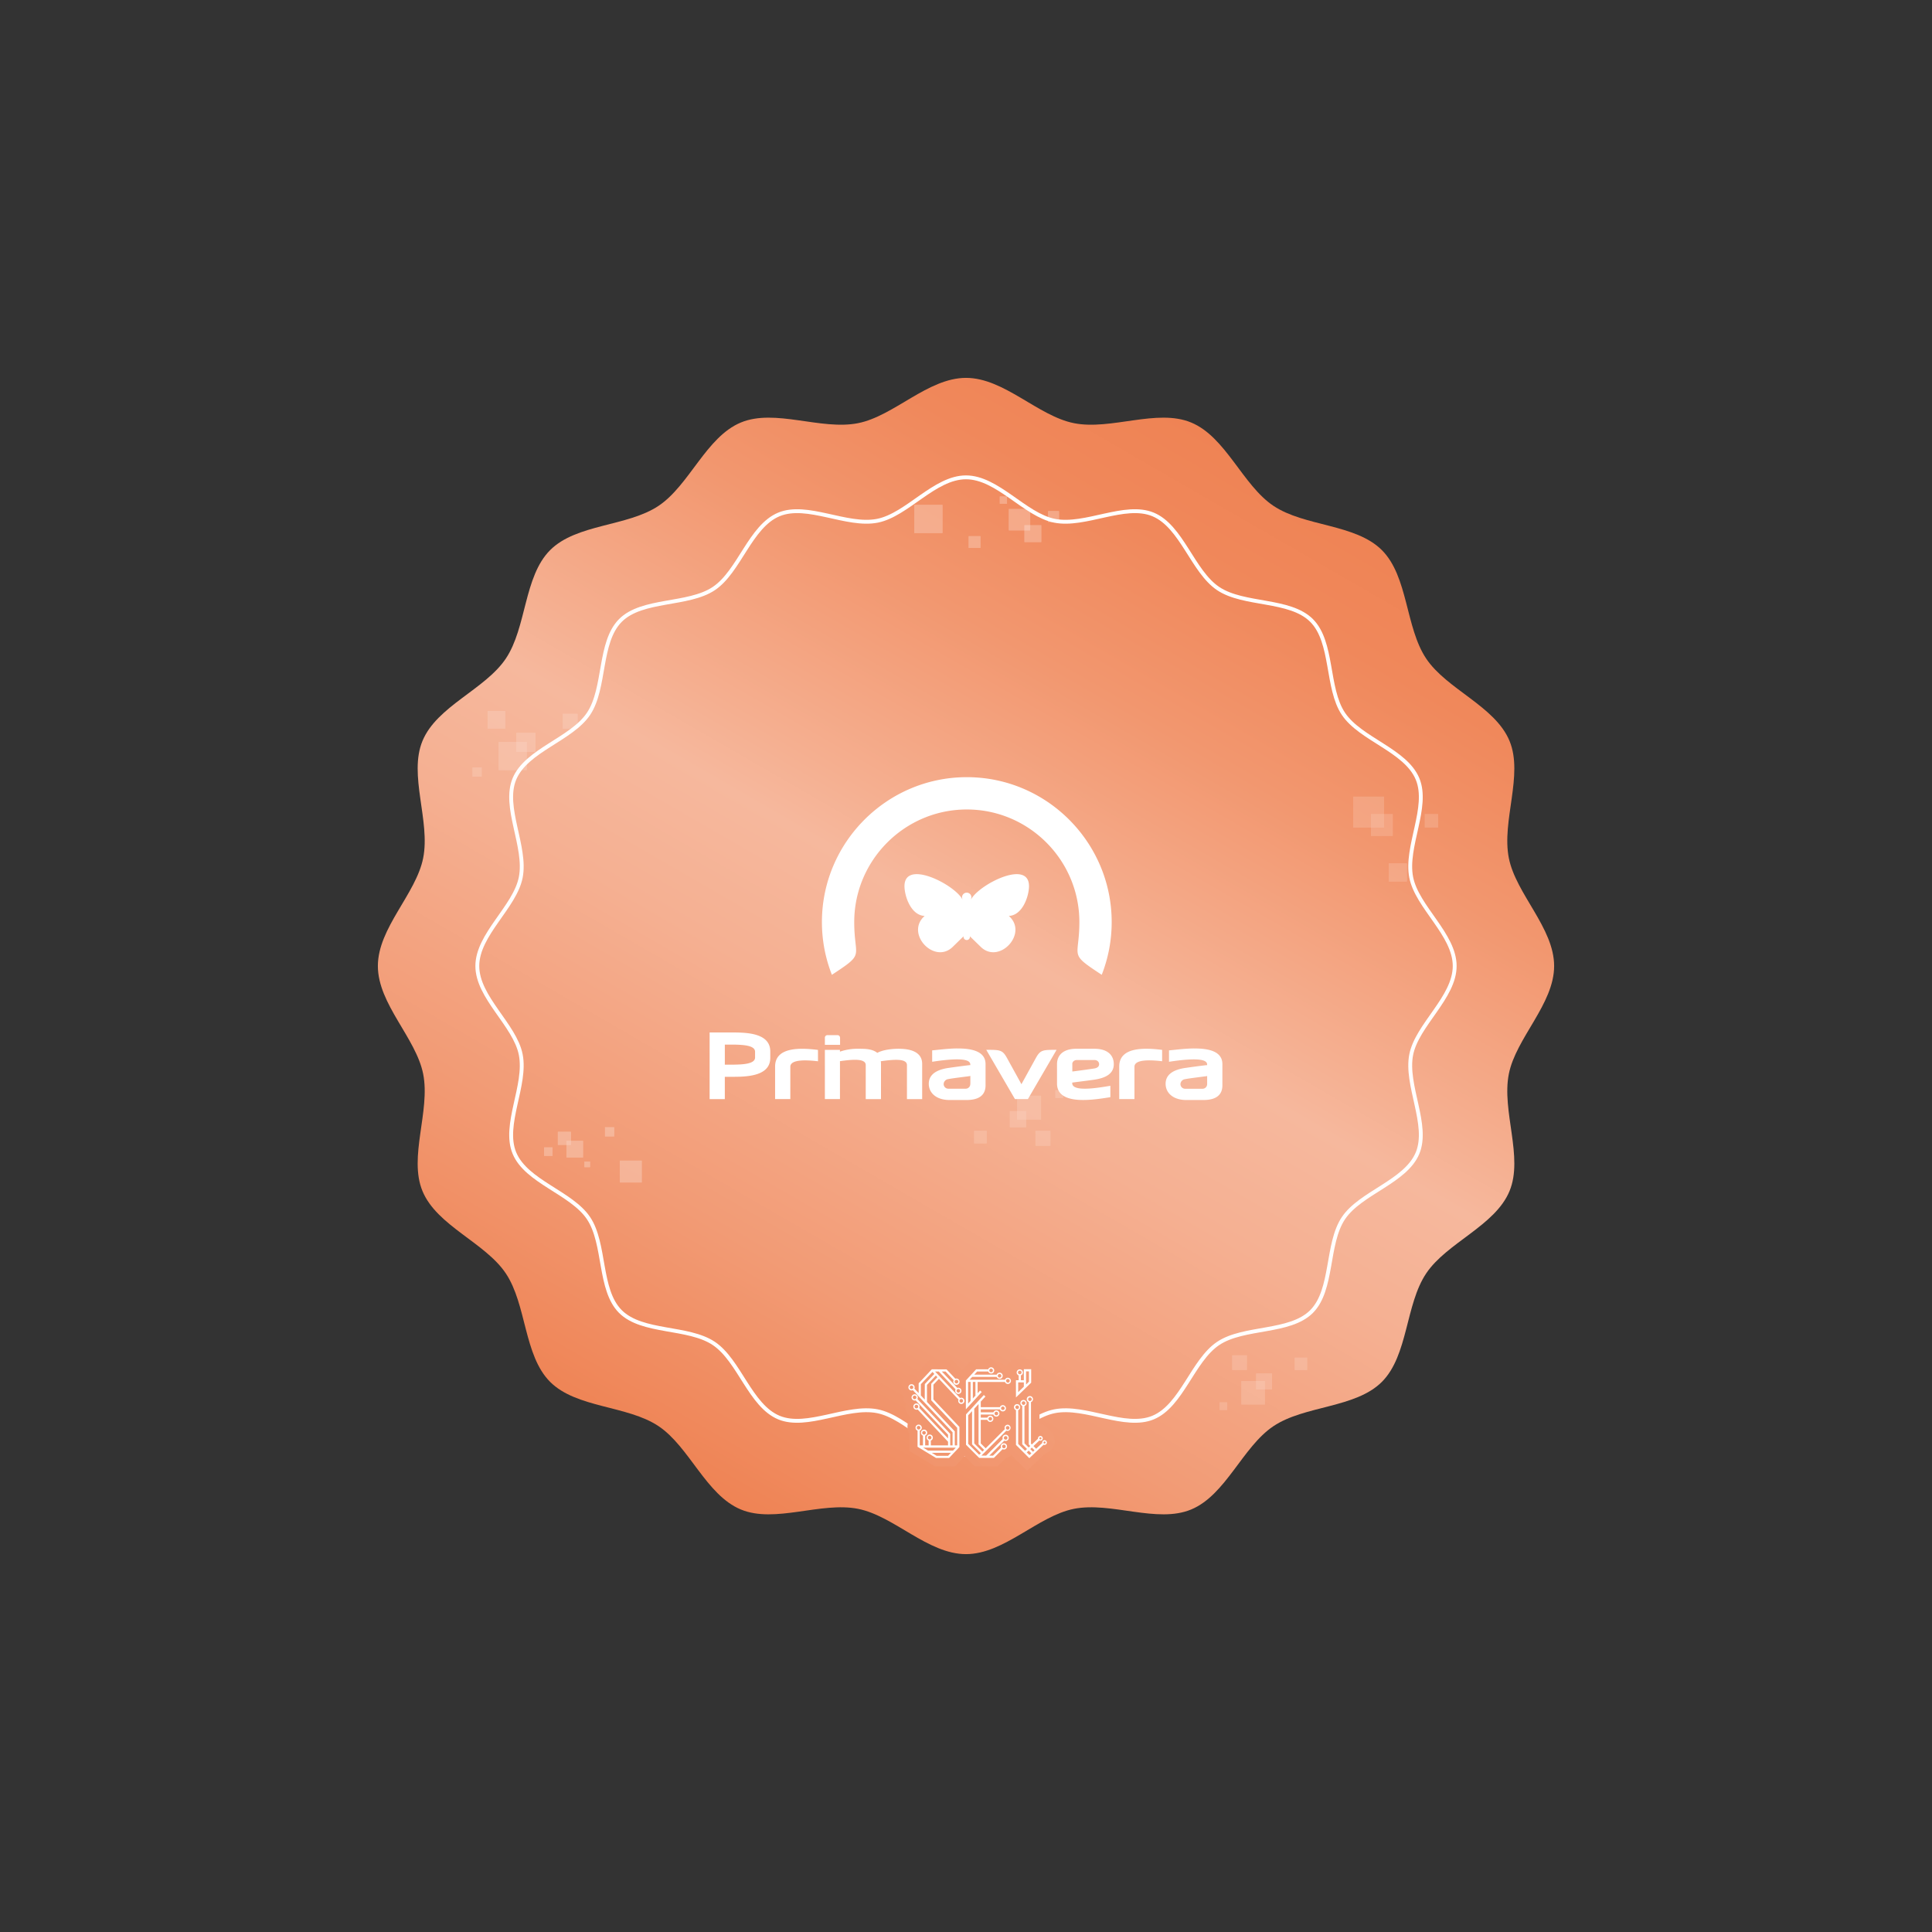 <svg id="Layer_1" data-name="Layer 1" xmlns="http://www.w3.org/2000/svg" xmlns:xlink="http://www.w3.org/1999/xlink" viewBox="0 0 2000 2000"><rect x="0" y="0" width="2000" height="2000" fill="#333333" stroke="none"/><defs><style>.cls-1{fill:#fff;}.cls-2{fill:url(#linear-gradient);}.cls-3{fill:none;stroke:#fff;stroke-miterlimit:10;stroke-width:4px;}.cls-4{fill:url(#linear-gradient-2);}.cls-5{opacity:0.25;}.cls-6{clip-path:url(#clip-path);}.cls-7{clip-path:url(#clip-path-2);}.cls-8{clip-path:url(#clip-path-3);}.cls-9{clip-path:url(#clip-path-4);}.cls-10{opacity:0.51;}.cls-11{opacity:0.5;}.cls-12{opacity:0.3;}.cls-13{clip-path:url(#clip-path-5);}.cls-14{clip-path:url(#clip-path-6);}.cls-15{clip-path:url(#clip-path-7);}.cls-16{clip-path:url(#clip-path-8);}.cls-17{clip-path:url(#clip-path-9);}.cls-18{clip-path:url(#clip-path-10);}.cls-19{clip-path:url(#clip-path-11);}.cls-20{clip-path:url(#clip-path-12);}.cls-21{clip-path:url(#clip-path-13);}.cls-22{clip-path:url(#clip-path-14);}.cls-23{clip-path:url(#clip-path-15);}.cls-24{clip-path:url(#clip-path-16);}.cls-25{clip-path:url(#clip-path-17);}.cls-26{clip-path:url(#clip-path-18);}.cls-27{clip-path:url(#clip-path-19);}</style><linearGradient id="linear-gradient" x1="697.86" y1="1523.32" x2="1302.14" y2="476.68" gradientUnits="userSpaceOnUse"><stop offset="0" stop-color="#ef8354"/><stop offset="0.2" stop-color="#f29b75"/><stop offset="0.41" stop-color="#f5b092"/><stop offset="0.53" stop-color="#f6b89d"/><stop offset="0.59" stop-color="#f5af90"/><stop offset="0.76" stop-color="#f2976f"/><stop offset="0.9" stop-color="#f0885b"/><stop offset="1" stop-color="#ef8354"/></linearGradient><linearGradient id="linear-gradient-2" x1="957.77" y1="1518.39" x2="1078.17" y2="1397.98" gradientUnits="userSpaceOnUse"><stop offset="0" stop-color="#f1946c"/><stop offset="1" stop-color="#f39e79"/></linearGradient><clipPath id="clip-path"><rect id="SVGID" class="cls-1" x="946.51" y="522.68" width="29.13" height="29.13"/></clipPath><clipPath id="clip-path-2"><rect id="SVGID-2" data-name="SVGID" class="cls-1" x="1002.79" y="555.05" width="12.16" height="12.17"/></clipPath><clipPath id="clip-path-3"><rect id="SVGID-3" data-name="SVGID" class="cls-1" x="1060.52" y="543.73" width="17.4" height="17.4"/></clipPath><clipPath id="clip-path-4"><rect id="SVGID-4" data-name="SVGID" class="cls-1" x="1034.99" y="513.99" width="7.44" height="7.44"/></clipPath><clipPath id="clip-path-5"><rect id="SVGID-5" data-name="SVGID" class="cls-1" x="1285.1" y="1429.69" width="24.24" height="24.24"/></clipPath><clipPath id="clip-path-6"><rect id="SVGID-6" data-name="SVGID" class="cls-1" x="1300.36" y="1421.84" width="16.42" height="16.43"/></clipPath><clipPath id="clip-path-7"><rect id="SVGID-7" data-name="SVGID" class="cls-1" x="1275.58" y="1403.04" width="15.14" height="15.14"/></clipPath><clipPath id="clip-path-8"><rect id="SVGID-8" data-name="SVGID" class="cls-1" x="1262.6" y="1451.72" width="7.84" height="7.84"/></clipPath><clipPath id="clip-path-9"><rect id="SVGID-9" data-name="SVGID" class="cls-1" x="1340.39" y="1405.46" width="12.72" height="12.73"/></clipPath><clipPath id="clip-path-10"><rect id="SVGID-10" data-name="SVGID" class="cls-1" x="516.2" y="768.07" width="29.11" height="29.11"/></clipPath><clipPath id="clip-path-11"><rect id="SVGID-11" data-name="SVGID" class="cls-1" x="534.53" y="758.64" width="19.72" height="19.73"/></clipPath><clipPath id="clip-path-12"><rect id="SVGID-12" data-name="SVGID" class="cls-1" x="504.77" y="736.06" width="18.18" height="18.19"/></clipPath><clipPath id="clip-path-13"><rect id="SVGID-13" data-name="SVGID" class="cls-1" x="489.19" y="794.52" width="9.42" height="9.41"/></clipPath><clipPath id="clip-path-14"><rect id="SVGID-14" data-name="SVGID" class="cls-1" x="582.61" y="738.96" width="15.28" height="15.29"/></clipPath><clipPath id="clip-path-15"><rect id="SVGID-15" data-name="SVGID" class="cls-1" x="1052.99" y="1134.3" width="24.66" height="24.66"/></clipPath><clipPath id="clip-path-16"><rect id="SVGID-16" data-name="SVGID" class="cls-1" x="1045.42" y="1150.24" width="16.71" height="16.71"/></clipPath><clipPath id="clip-path-17"><rect id="SVGID-17" data-name="SVGID" class="cls-1" x="1071.93" y="1170.67" width="15.4" height="15.41"/></clipPath><clipPath id="clip-path-18"><rect id="SVGID-18" data-name="SVGID" class="cls-1" x="1092.56" y="1128.59" width="7.98" height="7.97"/></clipPath><clipPath id="clip-path-19"><rect id="SVGID-19" data-name="SVGID" class="cls-1" x="1008.44" y="1170.67" width="12.95" height="12.95"/></clipPath></defs><title>primavera</title><path class="cls-2" d="M1608.83,1000c0,39.45-39.53,74.51-46.9,111.8-7.6,38.42,15.36,85.9.7,121.25-14.92,36-64.87,53.24-86.27,85.21-21.57,32.21-18.54,84.93-45.85,112.25s-80,24.28-112.25,45.85c-32,21.4-49.24,71.35-85.21,86.27-35.35,14.66-82.82-8.3-121.25-.7-37.29,7.37-72.35,46.9-111.8,46.9s-74.51-39.53-111.8-46.9c-38.42-7.6-85.9,15.36-121.25.7-36-14.92-53.24-64.87-85.21-86.27-32.21-21.57-84.93-18.54-112.25-45.85s-24.28-80-45.85-112.25c-21.4-32-71.35-49.24-86.27-85.21-14.66-35.35,8.3-82.82.7-121.25-7.37-37.29-46.9-72.35-46.9-111.8s39.53-74.51,46.9-111.8c7.6-38.42-15.36-85.9-.7-121.25,14.92-36,64.87-53.24,86.27-85.21,21.57-32.21,18.54-84.93,45.85-112.25s80-24.28,112.25-45.85c32-21.4,49.24-71.35,85.21-86.27,35.35-14.66,82.82,8.3,121.25.7,37.29-7.37,72.35-46.9,111.8-46.9s74.51,39.53,111.8,46.9c38.42,7.6,85.9-15.36,121.25-.7,36,14.92,53.24,64.87,85.21,86.27,32.21,21.57,84.93,18.54,112.25,45.85s24.28,80,45.85,112.25c21.4,32,71.35,49.24,86.27,85.21,14.66,35.35-8.3,82.82-.7,121.25C1569.3,925.49,1608.83,960.55,1608.83,1000Z"/><path class="cls-3" d="M1505.89,1000c0,32.58-38.85,60.92-45,91.71-6.27,31.73,18.66,72.74,6.56,101.94-12.32,29.7-59.07,41-76.75,67.41-17.81,26.61-10.48,74.1-33,96.66s-70.06,15.22-96.66,33c-26.4,17.68-37.71,64.43-67.41,76.75-29.2,12.1-70.21-12.83-101.94-6.56-30.79,6.1-59.13,45-91.71,45s-60.92-38.85-91.71-45c-31.73-6.27-72.74,18.66-101.94,6.56-29.7-12.32-41-59.07-67.41-76.75-26.61-17.81-74.1-10.48-96.66-33s-15.22-70.06-33-96.66c-17.68-26.4-64.43-37.71-76.75-67.41-12.1-29.2,12.83-70.21,6.56-101.94-6.1-30.79-44.95-59.13-44.95-91.71s38.85-60.92,44.95-91.71c6.27-31.73-18.66-72.74-6.56-101.94,12.32-29.7,59.07-41,76.75-67.41,17.81-26.61,10.48-74.1,33-96.66s70.06-15.22,96.66-33c26.4-17.68,37.71-64.43,67.41-76.75,29.2-12.1,70.21,12.83,101.94,6.56,30.79-6.1,59.13-44.95,91.71-44.95s60.92,38.85,91.71,44.95c31.73,6.27,72.74-18.66,101.94-6.56,29.7,12.32,41,59.07,67.41,76.75,26.61,17.81,74.1,10.48,96.66,33s15.22,70.06,33,96.66c17.68,26.4,64.43,37.71,76.75,67.41,12.1,29.2-12.83,70.21-6.56,101.94C1467,939.08,1505.89,967.42,1505.89,1000Z"/><path class="cls-4" d="M1085.61,1480.15a13.51,13.51,0,0,0-9.54-6.11V1455.9a14.12,14.12,0,0,0-1.9-17l2-2v-29.17h-29.54v2.08a14.21,14.21,0,0,0-4.48,4.11,248.55,248.55,0,0,1-16.78-8,14.18,14.18,0,0,0-7.24,2h-12.48l-9.34,10.18c-.35-.14-.69-.28-1.05-.39l-9.22-9.77H961.89l-14,14.78c-.43,0-.88-.06-1.32-.06a14.22,14.22,0,0,0-11.1,23.12c0,.36,0,.73,0,1.1a14.07,14.07,0,0,0,1.91,7.07,13.53,13.53,0,0,0-.15,2,14.21,14.21,0,0,0,4.69,10.52c.35.32.72.62,1.09.9a14.2,14.2,0,0,0-1.63,16.69V1502l26.38,16h20.81l9.94-10.52L1009,1517.9h23.83l8.71-8.7a14.2,14.2,0,0,0,5.47-2.75l16.1,16,19.23-18.06a13.5,13.5,0,0,0,3.31-24.28Zm-51.78-36.41-.32-.3.83-.74h.43a15.76,15.76,0,0,0,1.42.72A14.26,14.26,0,0,0,1033.83,1443.74Z"/><path class="cls-1" d="M995.12,1446.91a3.27,3.27,0,0,0-1.29.27L968,1419.81h3.84l17.39,18.43a3.22,3.22,0,1,0,2.83-1.68,3.29,3.29,0,0,0-1.09.19l-16-16.94h3.85l8.4,8.91a3.26,3.26,0,1,0,1.75-1.48l-9.17-9.72H964.61L951,1432v10.16l-4.42-4.69a3.23,3.23,0,1,0-2.95,1.93,3.16,3.16,0,0,0,1.34-.29l41.13,43.6v13.58h-2.43v-12l-34-36.08a3.26,3.26,0,0,0,.44-1.61,3.23,3.23,0,1,0-3.23,3.22,3.27,3.27,0,0,0,1-.16l33.53,35.54v3.91l-29.79-31.58a3.24,3.24,0,1,0-1.68,1.56l31.47,33.36v3.81h-17.8v-5a3.22,3.22,0,1,0-2.29,0v5h-3.58v-10.07a3.23,3.23,0,1,0-2.29,0v10.07h-3.31V1481a3.23,3.23,0,1,0-2.29,0v16.72L969,1509.28h13.49l10.68-11.3v-20.83q-13.46-14.24-26.89-28.49V1433.4l5.72-6.05,20.23,21.44a3.18,3.18,0,0,0-.3,1.35,3.23,3.23,0,1,0,3.22-3.23Zm-3-9a1.86,1.86,0,1,1-1.87,1.86A1.86,1.86,0,0,1,992.07,1437.92Zm-2-9.51a1.87,1.87,0,1,1-1.86,1.86A1.86,1.86,0,0,1,990.09,1428.41ZM943.6,1438a1.86,1.86,0,1,1,1.86-1.86A1.87,1.87,0,0,1,943.6,1438Zm3.22,10.45a1.87,1.87,0,1,1,1.86-1.86A1.86,1.86,0,0,1,946.82,1448.45Zm1.85,9.51a1.87,1.87,0,1,1,1.86-1.87A1.87,1.87,0,0,1,948.67,1458Zm.4,20a1.87,1.87,0,1,1,1.86,1.87A1.86,1.86,0,0,1,949.07,1477.94Zm8.22-29.12-4-4.27v-11.68l12-12.67,1.94,2.06-9.88,10.47Zm3.24,39.38a1.87,1.87,0,1,1,1.86,1.86A1.87,1.87,0,0,1,960.53,1488.2Zm-5.86-5a1.87,1.87,0,1,1,1.87,1.86A1.87,1.87,0,0,1,954.67,1483.17Zm26.8,23.82H969.61l-5.1-3.09h19.88Zm5.09-5.39H960.72l-5.06-3.06h33.79ZM964,1432.49v17.08l26.88,28.49v18.19h-2.48v-14.49l-28.78-30.51v-17.61l9.17-9.71,1.65,1.75ZM995.12,1452a1.87,1.87,0,1,1,1.86-1.86A1.86,1.86,0,0,1,995.12,1452Z"/><path class="cls-1" d="M1043.14,1474.88a3.23,3.23,0,0,0-3.22,3.23,3.17,3.17,0,0,0,.28,1.31l-19.83,19.84-5.08-5.07v-24.37h6.77a3.22,3.22,0,1,0,.05-2.29h-6.82v-3.21h13.06a3.22,3.22,0,1,0,.06-2.3h-13.12V1459h19.81a3.23,3.23,0,1,0,0-2.29h-19.81v-5.76l4.84-5.27-1.69-1.55L1000,1464.18v31.4l12,12h0l1.62,1.62h15.27q4.48-4.47,9-9a3.09,3.09,0,0,0,1.36.31,3.23,3.23,0,1,0-3.23-3.23,3.19,3.19,0,0,0,.27,1.28l-8.31,8.31h-3.85l15.52-15.53a3.16,3.16,0,0,0,1.4.32,3.23,3.23,0,1,0-3-2l-17.19,17.19h-4.92l1-1,1.62-1.62,23.21-23.21a3.25,3.25,0,0,0,1.32.28,3.23,3.23,0,0,0,0-6.45Zm-18-8a1.87,1.87,0,1,1-1.86,1.86A1.86,1.86,0,0,1,1025.1,1466.88Zm6.29-5.49a1.86,1.86,0,1,1-1.86,1.86A1.86,1.86,0,0,1,1031.39,1461.39Zm6.72-5.44a1.87,1.87,0,1,1-1.86,1.86A1.86,1.86,0,0,1,1038.11,1456Zm1.12,39.53a1.87,1.87,0,1,1-1.87,1.86A1.86,1.86,0,0,1,1039.23,1495.48Zm1.8-8.84a1.86,1.86,0,1,1-1.86,1.86A1.86,1.86,0,0,1,1041,1486.64ZM1013.65,1506l-11.36-11.35v-29.56l4-4.3v34.37h0l9.12,9.12Zm3.34-3.34-8.45-8.45v-35.92l4.46-4.87v41.74l5.74,5.74Zm26.15-22.67a1.87,1.87,0,1,1,1.86-1.86A1.86,1.86,0,0,1,1043.14,1480Z"/><path class="cls-1" d="M1043.36,1426.21a3.22,3.22,0,0,0-3,2.08h-36.64l2.69-2.94h25.34a3.23,3.23,0,1,0,0-2.29h-23.23l3-3.27H1023a3.22,3.22,0,1,0,0-2.29H1010.5l-10.64,11.59q0,13.59,0,27.19v2.63l1.69-1.84,10.42-11.35h0v0l4.31-4.69-1.69-1.55-2.55,2.77v-11.64h28.26a3.22,3.22,0,1,0,3-4.37Zm-8.61-3.87a1.87,1.87,0,1,1-1.87,1.87A1.87,1.87,0,0,1,1034.75,1422.34Zm-8.76-5.53a1.86,1.86,0,1,1-1.86,1.86A1.87,1.87,0,0,1,1026,1416.81Zm-21.23,33.4-2.6,2.84v-22.47h2.6Zm5-5.41-2.68,2.91v-17.13h2.68Zm33.63-13.5a1.87,1.87,0,1,1,1.86-1.86A1.86,1.86,0,0,1,1043.36,1431.3Z"/><path class="cls-1" d="M1081.37,1490.83a2.46,2.46,0,0,0-2.46,2.46,2.76,2.76,0,0,0,0,.51l-6.31,5.94-2.79-2.78,6.13-5.76a2.46,2.46,0,1,0,1.08-4.68,2.48,2.48,0,0,0-2.47,2.47,2,2,0,0,0,0,.34l-6.4,6-.88-.87v-43a3.23,3.23,0,1,0-2.29,0v43.83l1.5,1.6-1.64,1.54-4.31-4.3v-38.63a3.22,3.22,0,1,0-2.3-.1v39.68l4.94,4.92-2,1.85-7.13-7.1v-35a3.22,3.22,0,1,0-2.3,0v36l13.79,13.74,14.79-13.9a2.46,2.46,0,1,0,.94-4.74Zm-4.3-2.94a1.1,1.1,0,1,1-1.1,1.1A1.1,1.1,0,0,1,1077.07,1487.89Zm-19.34-35.42a1.87,1.87,0,1,1,1.87,1.86A1.87,1.87,0,0,1,1057.73,1452.47Zm-6.59,4.3a1.86,1.86,0,1,1,1.86,1.86A1.86,1.86,0,0,1,1051.14,1456.77Zm15.07-6.42a1.87,1.87,0,1,1,1.86-1.87A1.87,1.87,0,0,1,1066.21,1450.35Zm-.52,55.93-2.79-2.78,2-1.85,2.78,2.77Zm3.65-3.43-2.79-2.77,1.64-1.55,2.78,2.78Zm12-8.46a1.1,1.1,0,1,1,1.1-1.1A1.1,1.1,0,0,1,1081.37,1494.39Z"/><path class="cls-1" d="M1051.72,1446.64l1.67-1.62,14.08-13.69V1417.4h-7.59v11.4h-3.05v-5a3.22,3.22,0,1,0-2.3,0v5h-2.85v2.3h0Zm10.45-27h3v10.67l-3,2.92Zm-8.35,1.09a1.86,1.86,0,1,1,1.86,1.86A1.86,1.86,0,0,1,1053.82,1420.78Zm.2,10.32h5.86v4.41l-5.86,5.7Z"/><g class="cls-5"><rect id="SVGID-20" data-name="SVGID" class="cls-1" x="946.51" y="522.68" width="29.13" height="29.13"/><g class="cls-6"><rect class="cls-1" x="946.51" y="522.68" width="29.13" height="29.13"/></g></g><g class="cls-5"><rect id="SVGID-21" data-name="SVGID" class="cls-1" x="1002.79" y="555.05" width="12.16" height="12.17"/><g class="cls-7"><rect class="cls-1" x="1002.79" y="555.05" width="12.17" height="12.17"/></g></g><g class="cls-5"><rect class="cls-1" x="1044.34" y="526.93" width="22.1" height="22.1"/><rect id="SVGID-22" data-name="SVGID" class="cls-1" x="1044.34" y="526.93" width="22.1" height="22.1"/></g><g class="cls-5"><rect id="SVGID-23" data-name="SVGID" class="cls-1" x="1060.52" y="543.73" width="17.4" height="17.4"/><g class="cls-8"><rect class="cls-1" x="1060.52" y="543.73" width="17.4" height="17.4"/></g></g><g class="cls-5"><rect class="cls-1" x="1085.01" y="529.07" width="11.26" height="11.26"/><rect id="SVGID-24" data-name="SVGID" class="cls-1" x="1085.01" y="529.07" width="11.26" height="11.26"/></g><g class="cls-5"><rect id="SVGID-25" data-name="SVGID" class="cls-1" x="1034.99" y="513.99" width="7.44" height="7.44"/><g class="cls-9"><rect class="cls-1" x="1034.99" y="513.99" width="7.44" height="7.44"/></g></g><g class="cls-10"><g class="cls-11"><rect class="cls-1" x="641.72" y="1201.49" width="22.59" height="22.59"/><rect id="SVGID-26" data-name="SVGID" class="cls-1" x="641.72" y="1201.49" width="22.59" height="22.59"/></g><g class="cls-11"><rect class="cls-1" x="626.32" y="1166.95" width="9.43" height="9.43"/><rect id="SVGID-27" data-name="SVGID" class="cls-1" x="626.32" y="1166.95" width="9.43" height="9.43"/></g><g class="cls-11"><rect class="cls-1" x="586.39" y="1181.06" width="17.14" height="17.14"/><rect id="SVGID-28" data-name="SVGID" class="cls-1" x="586.39" y="1181.06" width="17.14" height="17.14"/></g><g class="cls-11"><rect class="cls-1" x="577.5" y="1171.67" width="13.49" height="13.49"/><rect id="SVGID-29" data-name="SVGID" class="cls-1" x="577.5" y="1171.67" width="13.49" height="13.49"/></g><g class="cls-11"><rect class="cls-1" x="563.26" y="1187.8" width="8.73" height="8.73"/><rect id="SVGID-30" data-name="SVGID" class="cls-1" x="563.26" y="1187.8" width="8.73" height="8.73"/></g><g class="cls-11"><rect class="cls-1" x="605.01" y="1202.46" width="5.77" height="5.77"/><rect id="SVGID-31" data-name="SVGID" class="cls-1" x="605.01" y="1202.46" width="5.77" height="5.77"/></g></g><g class="cls-10"><g class="cls-12"><rect class="cls-1" x="1400.92" y="824.7" width="31.88" height="31.88"/><rect id="SVGID-32" data-name="SVGID" class="cls-1" x="1400.92" y="824.7" width="31.88" height="31.88"/></g><g class="cls-12"><rect class="cls-1" x="1419.23" y="842.81" width="22.52" height="22.52"/><rect id="SVGID-33" data-name="SVGID" class="cls-1" x="1419.23" y="842.81" width="22.52" height="22.52"/></g><g class="cls-12"><rect class="cls-1" x="1474.97" y="842.81" width="13.76" height="13.76"/><rect id="SVGID-34" data-name="SVGID" class="cls-1" x="1474.97" y="842.81" width="13.76" height="13.76"/></g><g class="cls-12"><rect class="cls-1" x="1437.67" y="893.76" width="18.75" height="18.75"/><rect id="SVGID-35" data-name="SVGID" class="cls-1" x="1437.67" y="893.76" width="18.75" height="18.75"/></g></g><g class="cls-10"><g class="cls-12"><rect id="SVGID-36" data-name="SVGID" class="cls-1" x="1285.1" y="1429.69" width="24.24" height="24.24"/><g class="cls-13"><rect class="cls-1" x="1285.1" y="1429.7" width="24.24" height="24.24"/></g></g><g class="cls-12"><rect id="SVGID-37" data-name="SVGID" class="cls-1" x="1300.36" y="1421.84" width="16.42" height="16.43"/><g class="cls-14"><rect class="cls-1" x="1300.36" y="1421.85" width="16.42" height="16.42"/></g></g><g class="cls-12"><rect id="SVGID-38" data-name="SVGID" class="cls-1" x="1275.58" y="1403.04" width="15.14" height="15.14"/><g class="cls-15"><rect class="cls-1" x="1275.58" y="1403.05" width="15.14" height="15.14"/></g></g><g class="cls-12"><rect id="SVGID-39" data-name="SVGID" class="cls-1" x="1262.6" y="1451.72" width="7.84" height="7.84"/><g class="cls-16"><rect class="cls-1" x="1262.6" y="1451.72" width="7.84" height="7.84"/></g></g><g class="cls-12"><rect id="SVGID-40" data-name="SVGID" class="cls-1" x="1340.39" y="1405.46" width="12.72" height="12.73"/><g class="cls-17"><rect class="cls-1" x="1340.39" y="1405.46" width="12.73" height="12.73"/></g></g></g><g class="cls-10"><g class="cls-12"><rect id="SVGID-41" data-name="SVGID" class="cls-1" x="516.2" y="768.07" width="29.11" height="29.11"/><g class="cls-18"><rect class="cls-1" x="516.2" y="768.07" width="29.11" height="29.11"/></g></g><g class="cls-12"><rect id="SVGID-42" data-name="SVGID" class="cls-1" x="534.53" y="758.64" width="19.72" height="19.73"/><g class="cls-19"><rect class="cls-1" x="534.53" y="758.64" width="19.72" height="19.72"/></g></g><g class="cls-12"><rect id="SVGID-43" data-name="SVGID" class="cls-1" x="504.77" y="736.06" width="18.18" height="18.19"/><g class="cls-20"><rect class="cls-1" x="504.77" y="736.06" width="18.18" height="18.18"/></g></g><g class="cls-12"><rect id="SVGID-44" data-name="SVGID" class="cls-1" x="489.19" y="794.52" width="9.42" height="9.41"/><g class="cls-21"><rect class="cls-1" x="489.19" y="794.52" width="9.42" height="9.42"/></g></g><g class="cls-12"><rect id="SVGID-45" data-name="SVGID" class="cls-1" x="582.61" y="738.96" width="15.28" height="15.29"/><g class="cls-22"><rect class="cls-1" x="582.61" y="738.97" width="15.28" height="15.28"/></g></g></g><g class="cls-10"><g class="cls-12"><rect id="SVGID-46" data-name="SVGID" class="cls-1" x="1052.99" y="1134.3" width="24.66" height="24.66"/><g class="cls-23"><rect class="cls-1" x="1052.99" y="1134.3" width="24.66" height="24.66"/></g></g><g class="cls-12"><rect id="SVGID-47" data-name="SVGID" class="cls-1" x="1045.42" y="1150.24" width="16.71" height="16.71"/><g class="cls-24"><rect class="cls-1" x="1045.41" y="1150.24" width="16.71" height="16.71"/></g></g><g class="cls-12"><rect id="SVGID-48" data-name="SVGID" class="cls-1" x="1071.93" y="1170.67" width="15.4" height="15.41"/><g class="cls-25"><rect class="cls-1" x="1071.93" y="1170.68" width="15.41" height="15.41"/></g></g><g class="cls-12"><rect id="SVGID-49" data-name="SVGID" class="cls-1" x="1092.56" y="1128.59" width="7.98" height="7.97"/><g class="cls-26"><rect class="cls-1" x="1092.56" y="1128.58" width="7.98" height="7.98"/></g></g><g class="cls-12"><rect id="SVGID-50" data-name="SVGID" class="cls-1" x="1008.44" y="1170.67" width="12.95" height="12.95"/><g class="cls-27"><rect class="cls-1" x="1008.44" y="1170.68" width="12.95" height="12.95"/></g></g></g><g id="Layer_2" data-name="Layer 2"><g id="Layer_1-2" data-name="Layer 1-2"><path class="cls-1" d="M1000.85,804.52c-82.61,0-150,67.39-150,150a149.08,149.08,0,0,0,10.32,54.59c35-23,23.13-16.54,23.13-54.59,0-64.2,52.35-116.55,116.55-116.55s116.51,52.35,116.51,116.55c0,38.05-11.82,31.58,23.16,54.59a149,149,0,0,0,10.29-54.59C1150.82,871.91,1083.45,804.52,1000.85,804.52ZM766,1068.93h0c-4.18-.16-8.15-.12-11.46-.12H734.6v69h15.73v-23.09h4.2c3.31,0,7.28,0,11.46-.12,14.48-.57,31.4-3.61,31.4-19.49,0-.33,0-6.9,0-6.9C797.22,1072.51,780.4,1069.49,766,1068.93Zm15.64,25.84h0c0,5-7.07,6.64-15.64,7.14-3.68.21-7.65.24-11.46.24h-4.2v-20.79h4.2c3.81,0,7.77,0,11.46.24,8.57.5,15.61,2.11,15.64,7.13Zm20.74,9.3h0v33.71h15.76v-33.41c0-7.43,14.45-7.41,28.63-5.75v-11.76c-17.77-2.22-44.39-3.42-44.39,17.21ZM1110,1120.92h0v-.24l13.86-1.78c2.71-.35,5.41-.71,8.13-1.09,13.06-1.78,21-6.54,21-16.14s-6.76-16-20.11-16h-18.57c-13.35,0-20.09,6.38-20.09,16v20c0,14.45,14.72,17.43,29.61,17,9.9-.26,19.87-2,25.61-2.87v-11.78c-6.61,1.09-17.1,2.88-25.61,3-7.74.09-13.84-1.2-13.86-5.7v-.44Zm0-19.25h0c0-2.58,2-4.21,4.59-4.34H1133c2.64,0,4.79,1.71,4.79,4.34s-2.17,3.93-4.79,4.38c-3,.46-6,.89-9.07,1.33-4.62.64-9.27,1.27-13.86,1.83v-7.54Zm-179.18-16h0c-10.22,0-18.09,1.76-22.64,4.24-5.34-4.09-11.93-4.24-19.87-4.24a55.58,55.58,0,0,0-18.81,3v-1.83H853.91v50.92h15.62v-39.24c12.61-1.78,26.63-3.13,26.68,4v35.27H912v-36.43a18.47,18.47,0,0,0-.19-2.78c12.67-1.78,27-3.2,27.07,3.94v35.27h15.75v-36.43c0-13.11-13.52-15.65-23.73-15.65Zm-61.21-11.44h0a2.67,2.67,0,0,0-2.67-2.68H856.58a2.68,2.68,0,0,0-2.67,2.68v7.35h15.73v-7.35Zm202.62,21.19h0l-14.84,26.93-14.85-26.93c-4.76-8.64-7.18-8.64-21.56-8.64l29.71,51h13.4l29.69-51c-14.37,0-16.79,0-21.55,8.64Zm86.39,8.62h0v33.71h15.76v-33.41c0-7.43,14.45-7.41,28.65-5.75v-11.76c-17.79-2.22-44.41-3.42-44.41,17.21Zm-168-18.69h0c-9.91.1-19.9,1.51-25.64,2v11.79c6.61-1,17.12-2.48,25.64-2.48,7.72,0,13.79,1.23,13.83,5.23v.75a10.13,10.13,0,0,0-1.56.09c-4.12.48-8.19,1-12.27,1.56-2.71.36-5.42.75-8.15,1.14-13.07,1.77-21,6.92-21,16.5s8,16.79,21.38,16.79h17.74c13.13,0,19.38-5.25,19.65-14.6v-22.54c0-13.52-14.7-16.34-29.58-16.21Zm13.83,36.67h0a4.8,4.8,0,0,1-5.16,5H981.64a4.82,4.82,0,0,1-4.77-4.84,5.39,5.39,0,0,1,4.77-5.08c1.54-.35,5-.86,9-1.39s8.39-1.09,11.87-1.54a10.34,10.34,0,0,0,2-.36v8.16Zm231.36-36.66h0c-9.92.1-19.91,1.51-25.66,2v11.79c6.61-1,17.14-2.48,25.66-2.48,7.72,0,13.79,1.23,13.81,5.23v.75a10,10,0,0,0-1.55.09c-4.11.48-8.2,1-12.26,1.56-2.72.36-5.43.75-8.17,1.14-13.07,1.77-21,6.92-21,16.5s8,16.79,21.39,16.79h17.73c13.15,0,19.39-5.25,19.65-14.6v-22.54C1265.41,1088.08,1250.72,1085.25,1235.85,1085.39Zm13.81,36.66h0a4.8,4.8,0,0,1-5.15,5.06h-17.69a4.85,4.85,0,0,1-4.79-4.84,5.4,5.4,0,0,1,4.79-5.08c1.54-.35,5-.86,9-1.39s8.39-1.09,11.86-1.54a9.91,9.91,0,0,0,2-.36v8.15ZM1005.42,930.73c8.94-15.87,63.05-43.06,59.66-10.56-1.18,11.36-8,27.45-20.74,28,20.54,18-10,50.68-29.09,32L1004,969.22a2.91,2.91,0,0,1,.06.6,3.31,3.31,0,1,1-6.62,0,5.8,5.8,0,0,1,.06-.6l-11.21,10.95c-19.1,18.67-49.63-14-29.09-32-12.77-.54-19.56-16.63-20.74-28-3.39-32.5,50.71-5.32,59.66,10.56h.23a5,5,0,0,1-.47-2,4.87,4.87,0,0,1,9.73,0,5.07,5.07,0,0,1-.46,2Z"/></g></g></svg>